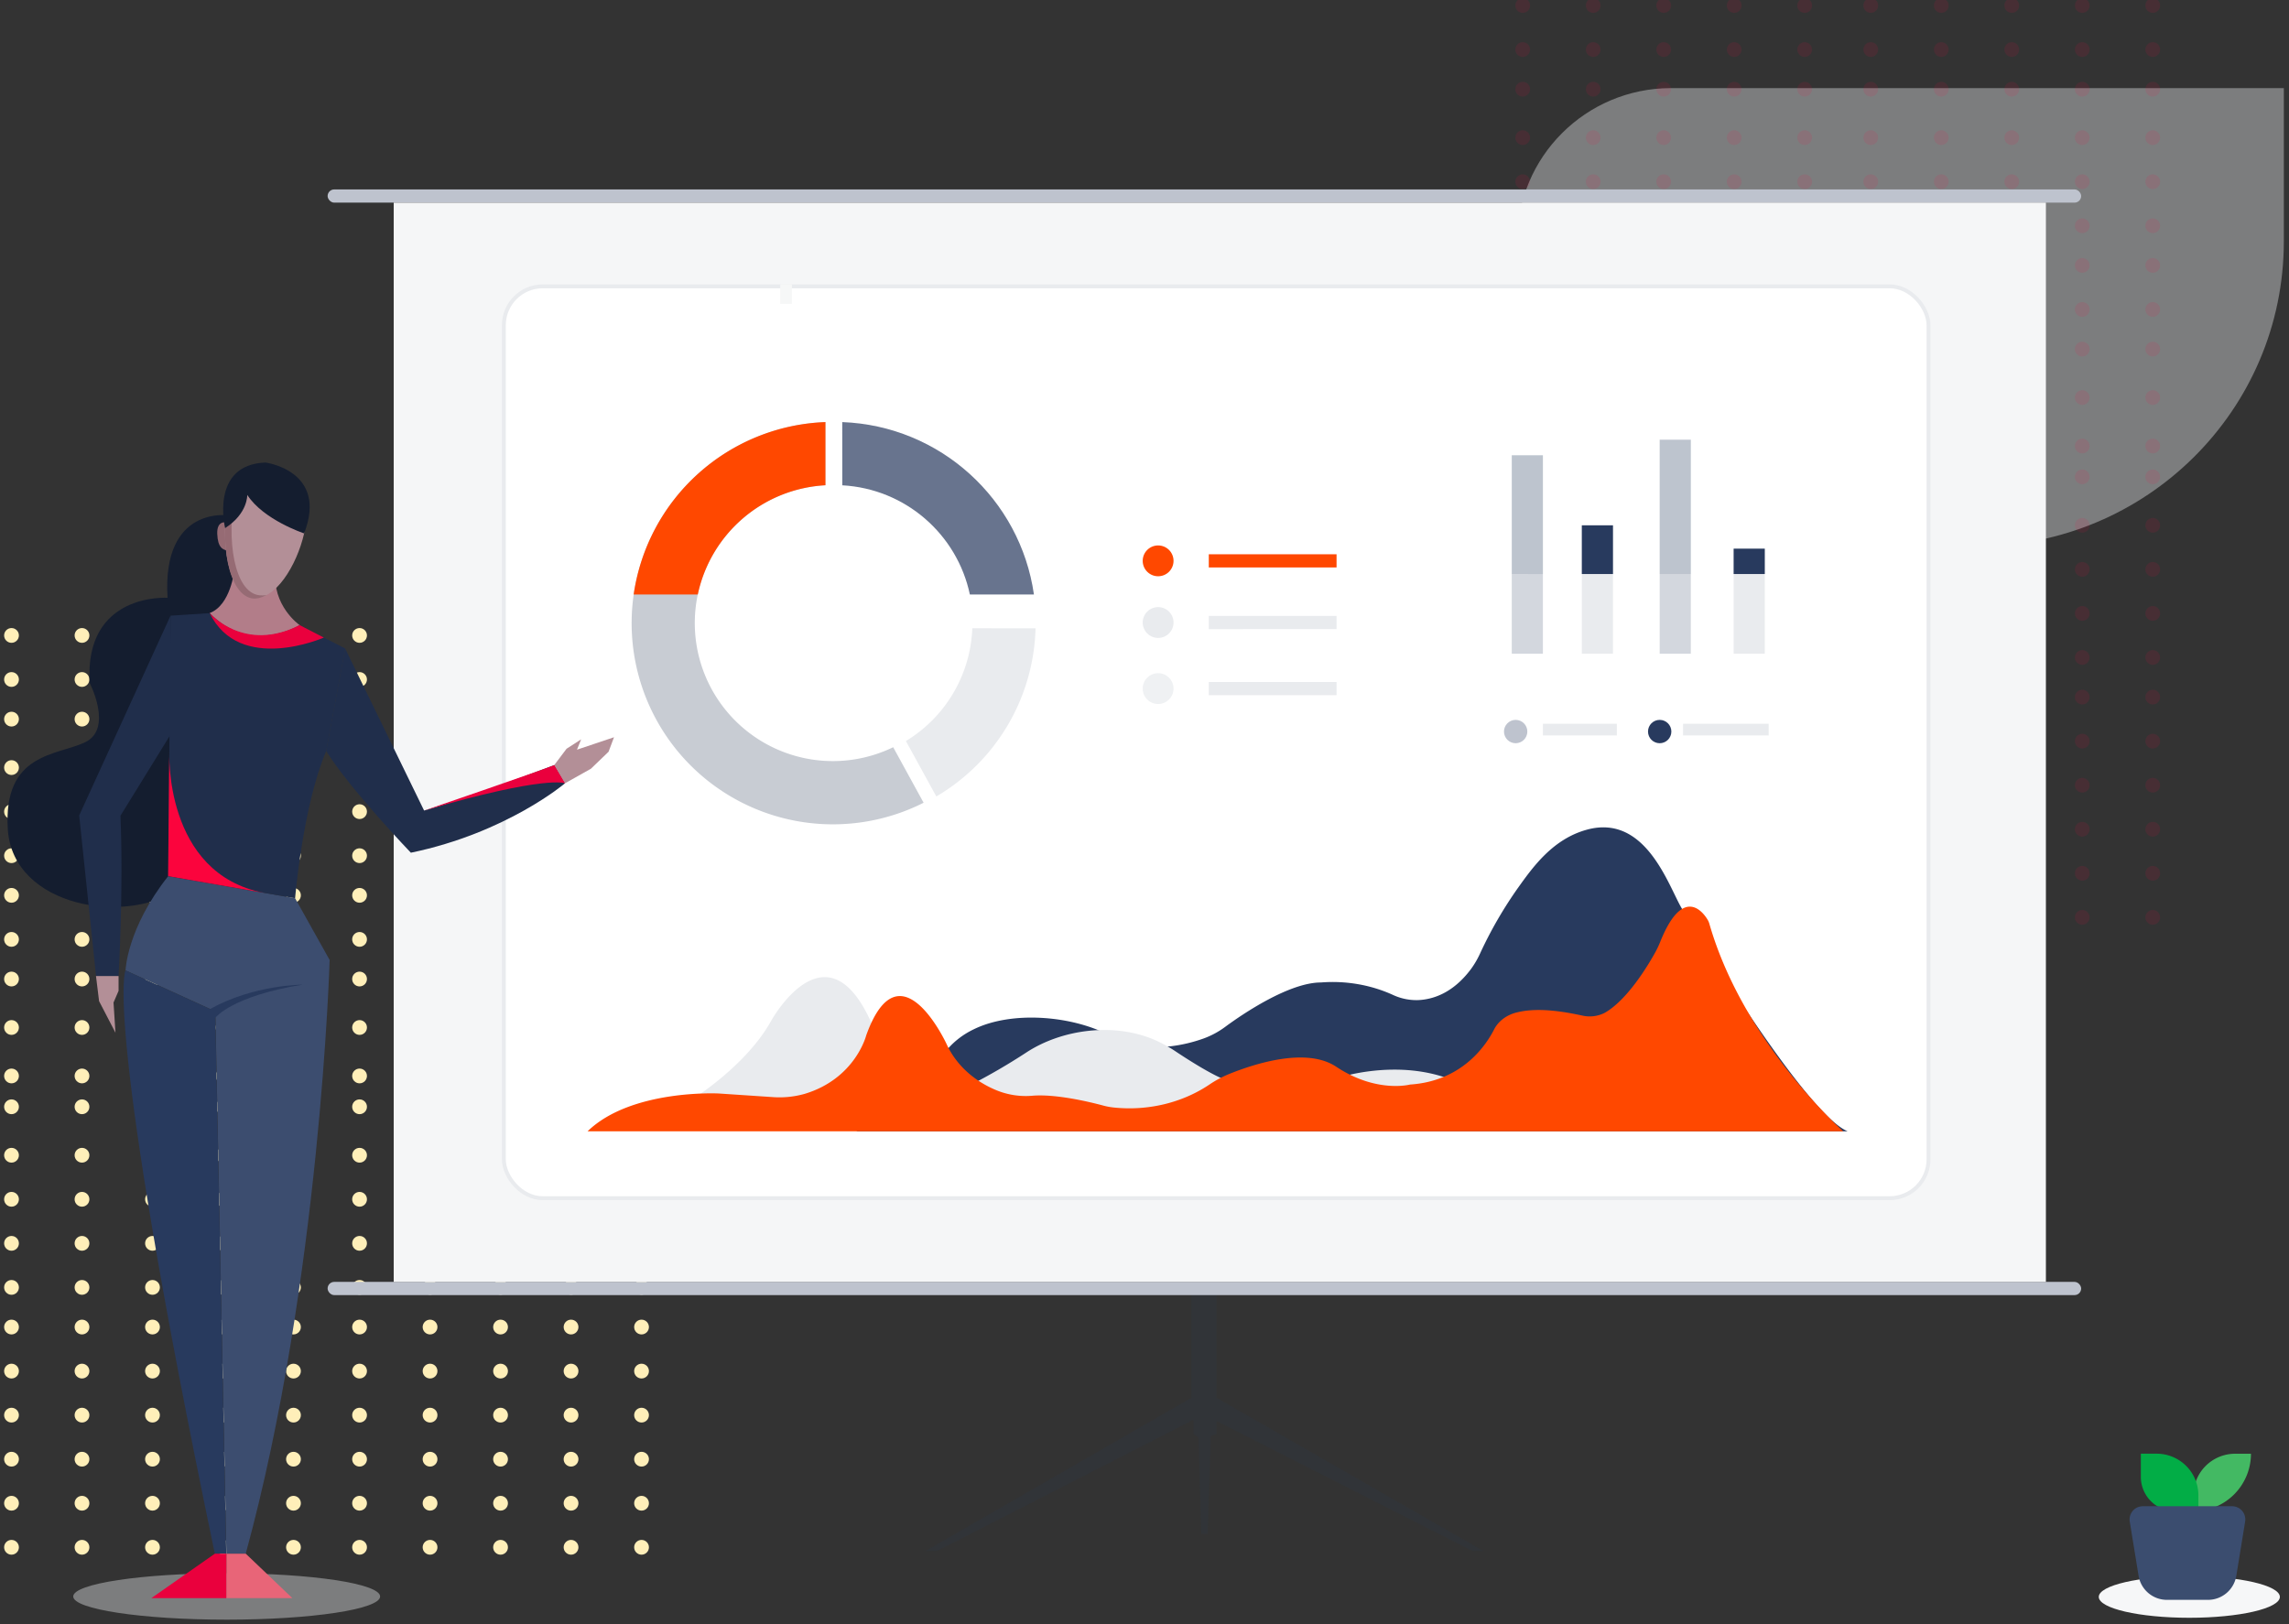 <svg xmlns="http://www.w3.org/2000/svg" width="310" height="220" viewBox="0 0 310 220">
    <rect x="0" y="0" width="310" height="220" fill="#333333" stroke="none"/>
    <g fill="none" fill-rule="evenodd">
        <path fill-rule="nonzero" d="M-37-2h384v224H-37z"/>
        <path fill="#E9EBEE" fill-rule="nonzero" d="M267.77 73.99h-41.53c-11.451-.023-20.732-9.247-20.765-20.64V32.713c-.03-11.44 9.265-20.74 20.765-20.778H309.3v20.778c-.013 22.804-18.602 41.282-41.525 41.277" opacity=".4"/>
        <g fill="#FB043D" fill-rule="nonzero" opacity=".1" transform="translate(205.475)">
            <circle cx="86.072" cy="124.26" r="1"/>
            <circle cx="76.525" cy="124.26" r="1"/>
            <circle cx="66.978" cy="124.26" r="1"/>
            <circle cx="57.431" cy="124.26" r="1"/>
            <circle cx="47.884" cy="124.26" r="1"/>
            <circle cx="38.934" cy="124.26" r="1"/>
            <circle cx="29.387" cy="124.26" r="1"/>
            <circle cx="19.84" cy="124.26" r="1"/>
            <circle cx="10.293" cy="124.26" r="1"/>
            <circle cx=".746" cy="124.26" r="1"/>
            <circle cx="86.072" cy="118.293" r="1"/>
            <circle cx="76.525" cy="118.293" r="1"/>
            <circle cx="66.978" cy="118.293" r="1"/>
            <circle cx="57.431" cy="118.293" r="1"/>
            <circle cx="47.884" cy="118.293" r="1"/>
            <circle cx="38.934" cy="118.293" r="1"/>
            <circle cx="29.387" cy="118.293" r="1"/>
            <circle cx="19.84" cy="118.293" r="1"/>
            <circle cx="10.293" cy="118.293" r="1"/>
            <circle cx=".746" cy="118.293" r="1"/>
            <circle cx="86.072" cy="112.326" r="1"/>
            <circle cx="76.525" cy="112.326" r="1"/>
            <circle cx="66.978" cy="112.326" r="1"/>
            <circle cx="57.431" cy="112.326" r="1"/>
            <circle cx="47.884" cy="112.326" r="1"/>
            <circle cx="38.934" cy="112.326" r="1"/>
            <circle cx="29.387" cy="112.326" r="1"/>
            <circle cx="19.84" cy="112.326" r="1"/>
            <circle cx="10.293" cy="112.326" r="1"/>
            <circle cx=".746" cy="112.326" r="1"/>
            <circle cx="86.072" cy="106.359" r="1"/>
            <circle cx="76.525" cy="106.359" r="1"/>
            <circle cx="66.978" cy="106.359" r="1"/>
            <circle cx="57.431" cy="106.359" r="1"/>
            <circle cx="47.884" cy="106.359" r="1"/>
            <circle cx="38.934" cy="106.359" r="1"/>
            <circle cx="29.387" cy="106.359" r="1"/>
            <circle cx="19.84" cy="106.359" r="1"/>
            <circle cx="10.293" cy="106.359" r="1"/>
            <circle cx=".746" cy="106.359" r="1"/>
            <circle cx="86.072" cy="100.393" r="1"/>
            <circle cx="76.525" cy="100.393" r="1"/>
            <circle cx="66.978" cy="100.393" r="1"/>
            <circle cx="57.431" cy="100.393" r="1"/>
            <circle cx="47.884" cy="100.393" r="1"/>
            <circle cx="38.934" cy="100.393" r="1"/>
            <circle cx="29.387" cy="100.393" r="1"/>
            <circle cx="19.84" cy="100.393" r="1"/>
            <circle cx="10.293" cy="100.393" r="1"/>
            <circle cx=".746" cy="100.393" r="1"/>
            <circle cx="86.072" cy="94.426" r="1"/>
            <circle cx="76.525" cy="94.426" r="1"/>
            <circle cx="66.978" cy="94.426" r="1"/>
            <circle cx="57.431" cy="94.426" r="1"/>
            <circle cx="47.884" cy="94.426" r="1"/>
            <circle cx="38.934" cy="94.426" r="1"/>
            <circle cx="29.387" cy="94.426" r="1"/>
            <circle cx="19.84" cy="94.426" r="1"/>
            <circle cx="10.293" cy="94.426" r="1"/>
            <circle cx=".746" cy="94.426" r="1"/>
            <circle cx="86.072" cy="89.056" r="1"/>
            <circle cx="76.525" cy="89.056" r="1"/>
            <circle cx="66.978" cy="89.056" r="1"/>
            <circle cx="57.431" cy="89.056" r="1"/>
            <circle cx="47.884" cy="89.056" r="1"/>
            <circle cx="38.934" cy="89.056" r="1"/>
            <circle cx="29.387" cy="89.056" r="1"/>
            <circle cx="19.84" cy="89.056" r="1"/>
            <circle cx="10.293" cy="89.056" r="1"/>
            <circle cx=".746" cy="89.056" r="1"/>
            <circle cx="86.072" cy="83.089" r="1"/>
            <circle cx="76.525" cy="83.089" r="1"/>
            <circle cx="66.978" cy="83.089" r="1"/>
            <circle cx="57.431" cy="83.089" r="1"/>
            <circle cx="47.884" cy="83.089" r="1"/>
            <circle cx="38.934" cy="83.089" r="1"/>
            <circle cx="29.387" cy="83.089" r="1"/>
            <circle cx="19.84" cy="83.089" r="1"/>
            <circle cx="10.293" cy="83.089" r="1"/>
            <circle cx=".746" cy="83.089" r="1"/>
            <circle cx="86.072" cy="77.122" r="1"/>
            <circle cx="76.525" cy="77.122" r="1"/>
            <circle cx="66.978" cy="77.122" r="1"/>
            <circle cx="57.431" cy="77.122" r="1"/>
            <circle cx="47.884" cy="77.122" r="1"/>
            <circle cx="38.934" cy="77.122" r="1"/>
            <circle cx="29.387" cy="77.122" r="1"/>
            <circle cx="19.84" cy="77.122" r="1"/>
            <circle cx="10.293" cy="77.122" r="1"/>
            <circle cx=".746" cy="77.122" r="1"/>
            <circle cx="86.072" cy="71.155" r="1"/>
            <circle cx="76.525" cy="71.155" r="1"/>
            <circle cx="66.978" cy="71.155" r="1"/>
            <circle cx="57.431" cy="71.155" r="1"/>
            <circle cx="47.884" cy="71.155" r="1"/>
            <circle cx="38.934" cy="71.155" r="1"/>
            <circle cx="29.387" cy="71.155" r="1"/>
            <circle cx="19.84" cy="71.155" r="1"/>
            <circle cx="10.293" cy="71.155" r="1"/>
            <circle cx=".746" cy="71.155" r="1"/>
            <circle cx="86.072" cy="64.591" r="1"/>
            <circle cx="76.525" cy="64.591" r="1"/>
            <circle cx="66.978" cy="64.591" r="1"/>
            <circle cx="57.431" cy="64.591" r="1"/>
            <circle cx="47.884" cy="64.591" r="1"/>
            <circle cx="38.934" cy="64.591" r="1"/>
            <circle cx="29.387" cy="64.591" r="1"/>
            <circle cx="19.84" cy="64.591" r="1"/>
            <circle cx="10.293" cy="64.591" r="1"/>
            <circle cx=".746" cy="64.591" r="1"/>
            <circle cx="86.072" cy="60.415" r="1"/>
            <circle cx="76.525" cy="60.415" r="1"/>
            <circle cx="66.978" cy="60.415" r="1"/>
            <circle cx="57.431" cy="60.415" r="1"/>
            <circle cx="47.884" cy="60.415" r="1"/>
            <circle cx="38.934" cy="60.415" r="1"/>
            <circle cx="29.387" cy="60.415" r="1"/>
            <circle cx="19.84" cy="60.415" r="1"/>
            <circle cx="10.293" cy="60.415" r="1"/>
            <circle cx=".746" cy="60.415" r="1"/>
            <circle cx="86.072" cy="53.851" r="1"/>
            <circle cx="76.525" cy="53.851" r="1"/>
            <circle cx="66.978" cy="53.851" r="1"/>
            <circle cx="57.431" cy="53.851" r="1"/>
            <circle cx="47.884" cy="53.851" r="1"/>
            <circle cx="38.934" cy="53.851" r="1"/>
            <circle cx="29.387" cy="53.851" r="1"/>
            <circle cx="19.84" cy="53.851" r="1"/>
            <circle cx="10.293" cy="53.851" r="1"/>
            <circle cx=".746" cy="53.851" r="1"/>
            <circle cx="86.072" cy="47.287" r="1"/>
            <circle cx="76.525" cy="47.287" r="1"/>
            <circle cx="66.978" cy="47.287" r="1"/>
            <circle cx="57.431" cy="47.287" r="1"/>
            <circle cx="47.884" cy="47.287" r="1"/>
            <circle cx="38.934" cy="47.287" r="1"/>
            <circle cx="29.387" cy="47.287" r="1"/>
            <circle cx="19.84" cy="47.287" r="1"/>
            <circle cx="10.293" cy="47.287" r="1"/>
            <circle cx=".746" cy="47.287" r="1"/>
            <circle cx="86.072" cy="41.917" r="1"/>
            <circle cx="76.525" cy="41.917" r="1"/>
            <circle cx="66.978" cy="41.917" r="1"/>
            <circle cx="57.431" cy="41.917" r="1"/>
            <circle cx="47.884" cy="41.917" r="1"/>
            <circle cx="38.934" cy="41.917" r="1"/>
            <circle cx="29.387" cy="41.917" r="1"/>
            <circle cx="19.84" cy="41.917" r="1"/>
            <circle cx="10.293" cy="41.917" r="1"/>
            <circle cx=".746" cy="41.917" r="1"/>
            <circle cx="86.072" cy="35.95" r="1"/>
            <circle cx="76.525" cy="35.95" r="1"/>
            <circle cx="66.978" cy="35.95" r="1"/>
            <circle cx="57.431" cy="35.95" r="1"/>
            <circle cx="47.884" cy="35.95" r="1"/>
            <circle cx="38.934" cy="35.95" r="1"/>
            <circle cx="29.387" cy="35.95" r="1"/>
            <circle cx="19.84" cy="35.95" r="1"/>
            <circle cx="10.293" cy="35.95" r="1"/>
            <circle cx=".746" cy="35.95" r="1"/>
            <circle cx="86.072" cy="30.58" r="1"/>
            <circle cx="76.525" cy="30.58" r="1"/>
            <circle cx="66.978" cy="30.58" r="1"/>
            <circle cx="57.431" cy="30.58" r="1"/>
            <circle cx="47.884" cy="30.58" r="1"/>
            <circle cx="38.934" cy="30.58" r="1"/>
            <circle cx="29.387" cy="30.58" r="1"/>
            <circle cx="19.84" cy="30.58" r="1"/>
            <circle cx="10.293" cy="30.58" r="1"/>
            <circle cx=".746" cy="30.58" r="1"/>
            <circle cx="86.072" cy="24.613" r="1"/>
            <circle cx="76.525" cy="24.613" r="1"/>
            <circle cx="66.978" cy="24.613" r="1"/>
            <circle cx="57.431" cy="24.613" r="1"/>
            <circle cx="47.884" cy="24.613" r="1"/>
            <circle cx="38.934" cy="24.613" r="1"/>
            <circle cx="29.387" cy="24.613" r="1"/>
            <circle cx="19.84" cy="24.613" r="1"/>
            <circle cx="10.293" cy="24.613" r="1"/>
            <circle cx=".746" cy="24.613" r="1"/>
            <circle cx="86.072" cy="18.646" r="1"/>
            <circle cx="76.525" cy="18.646" r="1"/>
            <circle cx="66.978" cy="18.646" r="1"/>
            <circle cx="57.431" cy="18.646" r="1"/>
            <circle cx="47.884" cy="18.646" r="1"/>
            <circle cx="38.934" cy="18.646" r="1"/>
            <circle cx="29.387" cy="18.646" r="1"/>
            <circle cx="19.84" cy="18.646" r="1"/>
            <circle cx="10.293" cy="18.646" r="1"/>
            <circle cx=".746" cy="18.646" r="1"/>
            <circle cx="86.072" cy="12.083" r="1"/>
            <circle cx="76.525" cy="12.083" r="1"/>
            <circle cx="66.978" cy="12.083" r="1"/>
            <circle cx="57.431" cy="12.083" r="1"/>
            <circle cx="47.884" cy="12.083" r="1"/>
            <circle cx="38.934" cy="12.083" r="1"/>
            <circle cx="29.387" cy="12.083" r="1"/>
            <circle cx="19.84" cy="12.083" r="1"/>
            <circle cx="10.293" cy="12.083" r="1"/>
            <circle cx=".746" cy="12.083" r="1"/>
            <circle cx="86.072" cy="6.713" r="1"/>
            <circle cx="76.525" cy="6.713" r="1"/>
            <circle cx="66.978" cy="6.713" r="1"/>
            <circle cx="57.431" cy="6.713" r="1"/>
            <circle cx="47.884" cy="6.713" r="1"/>
            <circle cx="38.934" cy="6.713" r="1"/>
            <circle cx="29.387" cy="6.713" r="1"/>
            <circle cx="19.84" cy="6.713" r="1"/>
            <circle cx="10.293" cy="6.713" r="1"/>
            <circle cx=".746" cy="6.713" r="1"/>
            <circle cx="86.072" cy=".746" r="1"/>
            <circle cx="76.525" cy=".746" r="1"/>
            <circle cx="66.978" cy=".746" r="1"/>
            <circle cx="57.431" cy=".746" r="1"/>
            <circle cx="47.884" cy=".746" r="1"/>
            <circle cx="38.934" cy=".746" r="1"/>
            <circle cx="29.387" cy=".746" r="1"/>
            <circle cx="19.84" cy=".746" r="1"/>
            <circle cx="10.293" cy=".746" r="1"/>
            <circle cx=".746" cy=".746" r="1"/>
        </g>
        <g fill="#FFEFB9" fill-rule="nonzero" transform="translate(.812 85.326)">
            <circle cx="86.072" cy="124.26" r="1"/>
            <circle cx="76.525" cy="124.26" r="1"/>
            <circle cx="66.978" cy="124.26" r="1"/>
            <circle cx="57.431" cy="124.26" r="1"/>
            <circle cx="47.884" cy="124.26" r="1"/>
            <circle cx="38.934" cy="124.26" r="1"/>
            <circle cx="29.387" cy="124.26" r="1"/>
            <circle cx="19.84" cy="124.26" r="1"/>
            <circle cx="10.293" cy="124.26" r="1"/>
            <circle cx=".746" cy="124.26" r="1"/>
            <circle cx="86.072" cy="118.293" r="1"/>
            <circle cx="76.525" cy="118.293" r="1"/>
            <circle cx="66.978" cy="118.293" r="1"/>
            <circle cx="57.431" cy="118.293" r="1"/>
            <circle cx="47.884" cy="118.293" r="1"/>
            <circle cx="38.934" cy="118.293" r="1"/>
            <circle cx="29.387" cy="118.293" r="1"/>
            <circle cx="19.84" cy="118.293" r="1"/>
            <circle cx="10.293" cy="118.293" r="1"/>
            <circle cx=".746" cy="118.293" r="1"/>
            <circle cx="86.072" cy="112.326" r="1"/>
            <circle cx="76.525" cy="112.326" r="1"/>
            <circle cx="66.978" cy="112.326" r="1"/>
            <circle cx="57.431" cy="112.326" r="1"/>
            <circle cx="47.884" cy="112.326" r="1"/>
            <circle cx="38.934" cy="112.326" r="1"/>
            <circle cx="29.387" cy="112.326" r="1"/>
            <circle cx="19.84" cy="112.326" r="1"/>
            <circle cx="10.293" cy="112.326" r="1"/>
            <circle cx=".746" cy="112.326" r="1"/>
            <circle cx="86.072" cy="106.359" r="1"/>
            <circle cx="76.525" cy="106.359" r="1"/>
            <circle cx="66.978" cy="106.359" r="1"/>
            <circle cx="57.431" cy="106.359" r="1"/>
            <circle cx="47.884" cy="106.359" r="1"/>
            <circle cx="38.934" cy="106.359" r="1"/>
            <circle cx="29.387" cy="106.359" r="1"/>
            <circle cx="19.84" cy="106.359" r="1"/>
            <circle cx="10.293" cy="106.359" r="1"/>
            <circle cx=".746" cy="106.359" r="1"/>
            <circle cx="86.072" cy="100.393" r="1"/>
            <circle cx="76.525" cy="100.393" r="1"/>
            <circle cx="66.978" cy="100.393" r="1"/>
            <circle cx="57.431" cy="100.393" r="1"/>
            <circle cx="47.884" cy="100.393" r="1"/>
            <circle cx="38.934" cy="100.393" r="1"/>
            <circle cx="29.387" cy="100.393" r="1"/>
            <circle cx="19.84" cy="100.393" r="1"/>
            <circle cx="10.293" cy="100.393" r="1"/>
            <circle cx=".746" cy="100.393" r="1"/>
            <circle cx="86.072" cy="94.426" r="1"/>
            <circle cx="76.525" cy="94.426" r="1"/>
            <circle cx="66.978" cy="94.426" r="1"/>
            <circle cx="57.431" cy="94.426" r="1"/>
            <circle cx="47.884" cy="94.426" r="1"/>
            <circle cx="38.934" cy="94.426" r="1"/>
            <circle cx="29.387" cy="94.426" r="1"/>
            <circle cx="19.84" cy="94.426" r="1"/>
            <circle cx="10.293" cy="94.426" r="1"/>
            <circle cx=".746" cy="94.426" r="1"/>
            <circle cx="86.072" cy="89.056" r="1"/>
            <circle cx="76.525" cy="89.056" r="1"/>
            <circle cx="66.978" cy="89.056" r="1"/>
            <circle cx="57.431" cy="89.056" r="1"/>
            <circle cx="47.884" cy="89.056" r="1"/>
            <circle cx="38.934" cy="89.056" r="1"/>
            <circle cx="29.387" cy="89.056" r="1"/>
            <circle cx="19.84" cy="89.056" r="1"/>
            <circle cx="10.293" cy="89.056" r="1"/>
            <circle cx=".746" cy="89.056" r="1"/>
            <circle cx="86.072" cy="83.089" r="1"/>
            <circle cx="76.525" cy="83.089" r="1"/>
            <circle cx="66.978" cy="83.089" r="1"/>
            <circle cx="57.431" cy="83.089" r="1"/>
            <circle cx="47.884" cy="83.089" r="1"/>
            <circle cx="38.934" cy="83.089" r="1"/>
            <circle cx="29.387" cy="83.089" r="1"/>
            <circle cx="19.84" cy="83.089" r="1"/>
            <circle cx="10.293" cy="83.089" r="1"/>
            <circle cx=".746" cy="83.089" r="1"/>
            <circle cx="86.072" cy="77.122" r="1"/>
            <circle cx="76.525" cy="77.122" r="1"/>
            <circle cx="66.978" cy="77.122" r="1"/>
            <circle cx="57.431" cy="77.122" r="1"/>
            <circle cx="47.884" cy="77.122" r="1"/>
            <circle cx="38.934" cy="77.122" r="1"/>
            <circle cx="29.387" cy="77.122" r="1"/>
            <circle cx="19.84" cy="77.122" r="1"/>
            <circle cx="10.293" cy="77.122" r="1"/>
            <circle cx=".746" cy="77.122" r="1"/>
            <circle cx="86.072" cy="71.155" r="1"/>
            <circle cx="76.525" cy="71.155" r="1"/>
            <circle cx="66.978" cy="71.155" r="1"/>
            <circle cx="57.431" cy="71.155" r="1"/>
            <circle cx="47.884" cy="71.155" r="1"/>
            <circle cx="38.934" cy="71.155" r="1"/>
            <circle cx="29.387" cy="71.155" r="1"/>
            <circle cx="19.84" cy="71.155" r="1"/>
            <circle cx="10.293" cy="71.155" r="1"/>
            <circle cx=".746" cy="71.155" r="1"/>
            <circle cx="86.072" cy="64.591" r="1"/>
            <circle cx="76.525" cy="64.591" r="1"/>
            <circle cx="66.978" cy="64.591" r="1"/>
            <circle cx="57.431" cy="64.591" r="1"/>
            <circle cx="47.884" cy="64.591" r="1"/>
            <circle cx="38.934" cy="64.591" r="1"/>
            <circle cx="29.387" cy="64.591" r="1"/>
            <circle cx="19.84" cy="64.591" r="1"/>
            <circle cx="10.293" cy="64.591" r="1"/>
            <circle cx=".746" cy="64.591" r="1"/>
            <circle cx="86.072" cy="60.415" r="1"/>
            <circle cx="76.525" cy="60.415" r="1"/>
            <circle cx="66.978" cy="60.415" r="1"/>
            <circle cx="57.431" cy="60.415" r="1"/>
            <circle cx="47.884" cy="60.415" r="1"/>
            <circle cx="38.934" cy="60.415" r="1"/>
            <circle cx="29.387" cy="60.415" r="1"/>
            <circle cx="19.84" cy="60.415" r="1"/>
            <circle cx="10.293" cy="60.415" r="1"/>
            <circle cx=".746" cy="60.415" r="1"/>
            <circle cx="86.072" cy="53.851" r="1"/>
            <circle cx="76.525" cy="53.851" r="1"/>
            <circle cx="66.978" cy="53.851" r="1"/>
            <circle cx="57.431" cy="53.851" r="1"/>
            <circle cx="47.884" cy="53.851" r="1"/>
            <circle cx="38.934" cy="53.851" r="1"/>
            <circle cx="29.387" cy="53.851" r="1"/>
            <circle cx="19.84" cy="53.851" r="1"/>
            <circle cx="10.293" cy="53.851" r="1"/>
            <circle cx=".746" cy="53.851" r="1"/>
            <circle cx="86.072" cy="47.287" r="1"/>
            <circle cx="76.525" cy="47.287" r="1"/>
            <circle cx="66.978" cy="47.287" r="1"/>
            <circle cx="57.431" cy="47.287" r="1"/>
            <circle cx="47.884" cy="47.287" r="1"/>
            <circle cx="38.934" cy="47.287" r="1"/>
            <circle cx="29.387" cy="47.287" r="1"/>
            <circle cx="19.84" cy="47.287" r="1"/>
            <circle cx="10.293" cy="47.287" r="1"/>
            <circle cx=".746" cy="47.287" r="1"/>
            <circle cx="86.072" cy="41.917" r="1"/>
            <circle cx="76.525" cy="41.917" r="1"/>
            <circle cx="66.978" cy="41.917" r="1"/>
            <circle cx="57.431" cy="41.917" r="1"/>
            <circle cx="47.884" cy="41.917" r="1"/>
            <circle cx="38.934" cy="41.917" r="1"/>
            <circle cx="29.387" cy="41.917" r="1"/>
            <circle cx="19.84" cy="41.917" r="1"/>
            <circle cx="10.293" cy="41.917" r="1"/>
            <circle cx=".746" cy="41.917" r="1"/>
            <circle cx="86.072" cy="35.95" r="1"/>
            <circle cx="76.525" cy="35.95" r="1"/>
            <circle cx="66.978" cy="35.95" r="1"/>
            <circle cx="57.431" cy="35.95" r="1"/>
            <circle cx="47.884" cy="35.95" r="1"/>
            <circle cx="38.934" cy="35.95" r="1"/>
            <circle cx="29.387" cy="35.95" r="1"/>
            <circle cx="19.84" cy="35.95" r="1"/>
            <circle cx="10.293" cy="35.95" r="1"/>
            <circle cx=".746" cy="35.95" r="1"/>
            <circle cx="86.072" cy="30.58" r="1"/>
            <circle cx="76.525" cy="30.58" r="1"/>
            <circle cx="66.978" cy="30.58" r="1"/>
            <circle cx="57.431" cy="30.58" r="1"/>
            <circle cx="47.884" cy="30.58" r="1"/>
            <circle cx="38.934" cy="30.58" r="1"/>
            <circle cx="29.387" cy="30.58" r="1"/>
            <circle cx="19.84" cy="30.58" r="1"/>
            <circle cx="10.293" cy="30.58" r="1"/>
            <circle cx=".746" cy="30.58" r="1"/>
            <circle cx="86.072" cy="24.613" r="1"/>
            <circle cx="76.525" cy="24.613" r="1"/>
            <circle cx="66.978" cy="24.613" r="1"/>
            <circle cx="57.431" cy="24.613" r="1"/>
            <circle cx="47.884" cy="24.613" r="1"/>
            <circle cx="38.934" cy="24.613" r="1"/>
            <circle cx="29.387" cy="24.613" r="1"/>
            <circle cx="19.84" cy="24.613" r="1"/>
            <circle cx="10.293" cy="24.613" r="1"/>
            <circle cx=".746" cy="24.613" r="1"/>
            <circle cx="86.072" cy="18.646" r="1"/>
            <circle cx="76.525" cy="18.646" r="1"/>
            <circle cx="66.978" cy="18.646" r="1"/>
            <circle cx="57.431" cy="18.646" r="1"/>
            <circle cx="47.884" cy="18.646" r="1"/>
            <circle cx="38.934" cy="18.646" r="1"/>
            <circle cx="29.387" cy="18.646" r="1"/>
            <circle cx="19.84" cy="18.646" r="1"/>
            <circle cx="10.293" cy="18.646" r="1"/>
            <circle cx=".746" cy="18.646" r="1"/>
            <circle cx="86.072" cy="12.083" r="1"/>
            <circle cx="76.525" cy="12.083" r="1"/>
            <circle cx="66.978" cy="12.083" r="1"/>
            <circle cx="57.431" cy="12.083" r="1"/>
            <circle cx="47.884" cy="12.083" r="1"/>
            <circle cx="38.934" cy="12.083" r="1"/>
            <circle cx="29.387" cy="12.083" r="1"/>
            <circle cx="19.84" cy="12.083" r="1"/>
            <circle cx="10.293" cy="12.083" r="1"/>
            <circle cx=".746" cy="12.083" r="1"/>
            <circle cx="86.072" cy="6.713" r="1"/>
            <circle cx="76.525" cy="6.713" r="1"/>
            <circle cx="66.978" cy="6.713" r="1"/>
            <circle cx="57.431" cy="6.713" r="1"/>
            <circle cx="47.884" cy="6.713" r="1"/>
            <circle cx="38.934" cy="6.713" r="1"/>
            <circle cx="29.387" cy="6.713" r="1"/>
            <circle cx="19.84" cy="6.713" r="1"/>
            <circle cx="10.293" cy="6.713" r="1"/>
            <circle cx=".746" cy="6.713" r="1"/>
            <circle cx="86.072" cy=".746" r="1"/>
            <circle cx="76.525" cy=".746" r="1"/>
            <circle cx="66.978" cy=".746" r="1"/>
            <circle cx="57.431" cy=".746" r="1"/>
            <circle cx="47.884" cy=".746" r="1"/>
            <circle cx="38.934" cy=".746" r="1"/>
            <circle cx="29.387" cy=".746" r="1"/>
            <circle cx="19.84" cy=".746" r="1"/>
            <circle cx="10.293" cy=".746" r="1"/>
            <circle cx=".746" cy=".746" r="1"/>
        </g>
        <g transform="translate(44.37 25.658)">
            <path fill="#283A5E" d="M80.969 184.43l36.01-20.751v-14.453h3.412v14.453l36.14 20.751h-1.49l-34.65-17.602v1.74l-.774.299-.435 13.242h-.86l-.388-13.102-.67-.438v-1.914L82.54 184.43z" opacity=".122"/>
            <rect width="237.481" height="1.79" y="147.978" fill="#BEC3CE" rx=".895"/>
            <rect width="237.481" height="1.79" fill="#BEC3CE" rx=".895"/>
            <path fill="#F5F6F7" d="M8.95 1.79h223.758v146.188H8.95z"/>
            <g fill-rule="nonzero" transform="translate(23.867 13.127)">
                <rect width="192.943" height="123.514" fill="#FFF" stroke="#E9EBEE" stroke-width=".527" rx="5.27"/>
                <g transform="translate(17.304 18.388)">
                    <path fill="#283A5E" d="M28.525 0c13.285.5 24.118 10.463 25.96 23.354h-8.677c-1.72-8.149-8.726-14.326-17.278-14.791z" opacity=".7"/>
                    <path fill="#E9EBEE" d="M46.139 27.925a18.688 18.688 0 0 1-8.993 15.277l4.12 7.508a27.245 27.245 0 0 0 13.437-22.774l-8.564-.011z"/>
                    <path fill="#5C687B" d="M35.423 44.041a18.7 18.7 0 0 1-20.607-2.859A18.692 18.692 0 0 1 26.248 8.557V0A27.256 27.256 0 0 0 1.59 18.067a27.249 27.249 0 0 0 7.632 29.598 27.26 27.26 0 0 0 30.322 3.895l-4.12-7.519z" opacity=".334"/>
                    <path fill="#FF4800" d="M26.248 0v8.557A18.697 18.697 0 0 0 8.961 23.354H.277A27.256 27.256 0 0 1 26.247 0h.001z"/>
                    <circle cx="71.304" cy="18.796" r="2.088" fill="#FF4800"/>
                    <circle cx="71.304" cy="27.149" r="2.088" fill="#E9EBEE"/>
                    <path fill="#FF4800" d="M78.166 17.901H95.47v1.79H78.166z"/>
                    <path fill="#E9EBEE" d="M78.166 26.254H95.47v1.79H78.166z"/>
                    <circle cx="71.304" cy="36.1" r="2.088" fill="#E9EBEE" opacity=".7"/>
                    <path fill="#E9EBEE" d="M78.166 35.205H95.47v1.79H78.166z"/>
                </g>
                <g transform="translate(135.448 20.775)">
                    <path fill="#D3D7DE" d="M1.054 2.108h4.217v26.881H1.054z"/>
                    <path fill="#E9EBEE" d="M10.543 11.596h4.217v17.393h-4.217z"/>
                    <path fill="#D3D7DE" d="M21.087 0h4.217v28.989h-4.217z"/>
                    <path fill="#E9EBEE" d="M31.103 14.758h4.217v14.231h-4.217z"/>
                    <path fill="#283A5E" d="M1.054 2.108h4.217v16.084H1.054z" opacity=".122"/>
                    <path fill="#283A5E" d="M10.543 11.596h4.218v6.597h-4.218z"/>
                    <path fill="#283A5E" d="M21.087 0h4.217v18.193h-4.217z" opacity=".122"/>
                    <path fill="#283A5E" d="M31.103 14.758h4.217v3.435h-4.217z"/>
                    <ellipse cx="1.581" cy="39.531" fill="#BEC3CE" rx="1.581" ry="1.581"/>
                    <path fill="#E9EBEE" d="M5.272 38.476h10.016v1.581H5.272z"/>
                    <ellipse cx="21.087" cy="39.531" fill="#283A5E" rx="1.581" ry="1.581"/>
                    <path fill="#E9EBEE" d="M24.25 38.476h11.598v1.581H24.25z"/>
                </g>
                <path fill="#283A5E" d="M59.665 103.855c1.004-1.349 2.376-2.458 3.992-3.228 5.182-2.533 13.283-1.828 18.32.806 2.549 1.196 5.441 1.719 8.325 1.505a20.32 20.32 0 0 0 4.478-1.06 11.489 11.489 0 0 0 2.937-1.59c2.427-1.791 8.665-5.994 12.943-5.994 3.394-.268 6.804.329 9.818 1.717a7.564 7.564 0 0 0 3.301.673c1.954-.074 4.709-.885 7.179-4.181.49-.67.907-1.38 1.244-2.12a55.934 55.934 0 0 1 5.218-9.01c1.996-2.788 4.672-6.503 9.217-7.764 8.022-2.232 11.087 7.626 12.9 10.674 0 0 16.457 27.696 22.452 30.171H47.735s8.131-5.352 11.93-10.6z"/>
                <path fill="#E9EBEE" d="M63.249 108.15a83.36 83.36 0 0 0 7.469-4.345c4.768-3.152 11.958-4.203 17.681-1.618.946.438 1.845.946 2.689 1.518 1.642 1.093 5.504 3.573 7.365 4.025 0 0-6.806 6.12-14.482 4.728 0 0-13.24-2.831-14.165-1.392 0 .016-5.712-1.235-6.557-2.916zM24.464 110.798s8.08-4.724 11.735-11.306c0 0 7.721-14.016 13.923 1.08 0 0-2.432 7.786-5.861 8.664 0 0-3.71 2.393-6.232 2.227 0 0-12.768-1.417-13.565-.665zM112.774 107.276s8.379-2.903 16.11.416c.006 0-6.25 6.086-16.11-.416z"/>
                <path fill="#FF4800" d="M11.337 114.454h170.056s-13.492-11.95-18.135-28.125a2.245 2.245 0 0 0-.248-.561c-.67-1.11-3.343-4.511-6.365 2.929-.203.52-.442 1.029-.713 1.525-1.046 1.886-3.797 6.44-6.831 8.179a4.49 4.49 0 0 1-3.053.377c-2.678-.582-6.045-1.11-8.783-.445-1.38.31-2.528 1.14-3.125 2.263-1.052 2.096-4.268 7.053-11.413 7.524 0 0-4.546 1.21-10.005-2.415-3.99-2.651-10.88-.456-14.326.917a14.745 14.745 0 0 0-2.841 1.498c-3.67 2.473-8.316 3.591-12.93 3.113-.5-.05-.995-.141-1.475-.273-1.717-.46-6.396-1.603-9.618-1.32a10.488 10.488 0 0 1-5.216-.917c-2.884-1.285-5.134-3.431-6.335-6.041 0 0-6.366-13.89-10.912-1.205 0 0-1.468 5.842-8.348 7.911a12.58 12.58 0 0 1-4.34.43l-7.284-.487s-11.848-.614-17.76 5.123z"/>
            </g>
            <path fill="#F6F7F7" fill-rule="nonzero" d="M61.296 12.859h1.581v2.635h-1.581z"/>
        </g>
        <path fill="#E9EBEE" fill-rule="nonzero" d="M51.48 216.246c0 1.733-9.3 3.142-20.782 3.142-11.472 0-20.781-1.409-20.781-3.142 0-1.732 9.3-3.141 20.781-3.141 11.481 0 20.781 1.409 20.781 3.141" opacity=".4"/>
        <g fill-rule="nonzero">
            <path fill="#141D2F" d="M31.023 69.812s-9.098-1.437-8.334 11.164c0 0-11.309-.774-10.544 11.536 0 0 3.211 6.186-.61 8.024-3.821 1.838-11.154 1.374-10.472 11.846.692 10.472 16.213 13.228 23.846 7.642 7.642-5.586 16.813-49.448 6.114-50.212"/>
            <path fill="#3C4D6F" d="M39.966 121.671l4.677 8.361s-1.256 43.48-11.364 80.417h-2.62l-1.492-73.457-12.164-5.55s.164-5.677 5.777-12.764l17.186 2.993z"/>
            <path fill="#283A5E" d="M16.994 131.442s-3.112 6.141 12.1 79.007h1.547l-1.492-73.457-12.155-5.55z"/>
            <path fill="#B27D89" d="M40.576 84.67s-3.785-2.62-3.257-7.416h-5.586s-.483 4.722-3.34 5.787c0 0 4.459 7.715 12.183 1.628"/>
            <path fill="#283A5E" d="M29.176 137.847s2.184-2.911 11.81-4.476c0 0-6.651 0-12.592 3.339l.782 1.137z"/>
            <path fill="#E86578" d="M33.28 210.45l6.313 6.022H30.65v-6.023z"/>
            <path fill="#EA003D" d="M30.65 210.45v6.022H20.497l8.606-6.023z"/>
            <path fill="#202E4B" d="M39.966 121.671s1.037-12.492 4.213-19.943l2.574-13.883-6.168-3.167s-6.623 4.113-12.182-1.628l-5.304.346-.319 35.29 17.186 2.985z"/>
            <path fill="#202E4B" d="M46.744 87.845l10.69 21.944s4.631-1.22 17.623-6.15l1.456 2.465s-7.879 6.706-20.87 9.399c0 0-8.162-8.507-11.473-13.775l2.574-13.883zM23.099 83.387l-12.374 27.066 2.284 21.753h3.048s.682-11.69.254-21.707L23.1 99.49V83.387z"/>
            <path fill="#B38F97" d="M16.057 132.206v2.011l-.683 1.583.264 4.085-2.22-4.276-.418-3.403zM75.057 103.639l1.674-2.22 1.975-1.274-.564 1.401 5.013-1.683-.737 1.965-2.393 2.302-3.512 1.974z"/>
            <path fill="#966B74" d="M30.686 70.768s-1.337-.364-1.264 1.546c.072 1.91.773 2.156 1.464 2.284.692.127-.2-3.83-.2-3.83"/>
            <path fill="#B38F97" d="M40.758 67.456c-.073.655.582 4.13.427 4.804-.982 4.321-3.966 9.234-7.041 8.697-3.076-.546-4.495-6.996-3.185-14.42.119-.673 2.775.337 2.93-.31l6.869 1.229z"/>
            <path fill="#966B74" d="M31.86 64.59l.364.073c-.118.482-.228.982-.319 1.483-1.392 7.406-.036 13.874 3.03 14.457.337.063.846.063 1.192-.01-.637.346-1.41.574-2.029.455-3.066-.573-4.513-7.233-3.066-14.566.136-.673.673-1.255.828-1.892"/>
            <path fill="#141D2F" d="M41.185 72.25s-5.504-1.82-7.697-5.213c0 0 .091 2.52-3.002 4.495 0 0-2.083-8.607 5.468-8.88.01 0 8.525 1.11 5.231 9.599"/>
            <path fill="#FB043D" d="M22.771 118.678l.155-17.004s-.82 16.722 12.91 19.278l-13.065-2.274z"/>
            <path fill="#EA003D" d="M28.394 83.04s4.649 5.478 12.182 1.63l3.284 1.692s-11.4 5.013-15.466-3.321M76.522 106.104s-2.493-1.164-19.078 3.685c0 0 15.175-5.186 17.622-6.15l1.456 2.465z"/>
        </g>
        <g fill-rule="nonzero" transform="translate(284.238 196.907)">
            <ellipse cx="12.262" cy="19.398" fill="#F6F7F8" rx="12.262" ry="2.828"/>
            <path fill="#43B963" d="M18.461.006h2.149a7.793 7.793 0 0 1-7.793 7.793V5.657A5.65 5.65 0 0 1 18.46.006z"/>
            <path fill="#02AD46" d="M13.491 7.793h-3.144a4.648 4.648 0 0 1-4.649-4.648V0h2.136a5.65 5.65 0 0 1 5.657 5.65v2.143z"/>
            <path fill="#3B4D6F" d="M14.774 19.798H9.231a3.89 3.89 0 0 1-3.843-3.276L4.195 9.195a1.79 1.79 0 0 1 1.79-2.077h12.047a1.79 1.79 0 0 1 1.79 2.077l-1.193 7.327a3.89 3.89 0 0 1-3.855 3.276z"/>
        </g>
    </g>
</svg>

